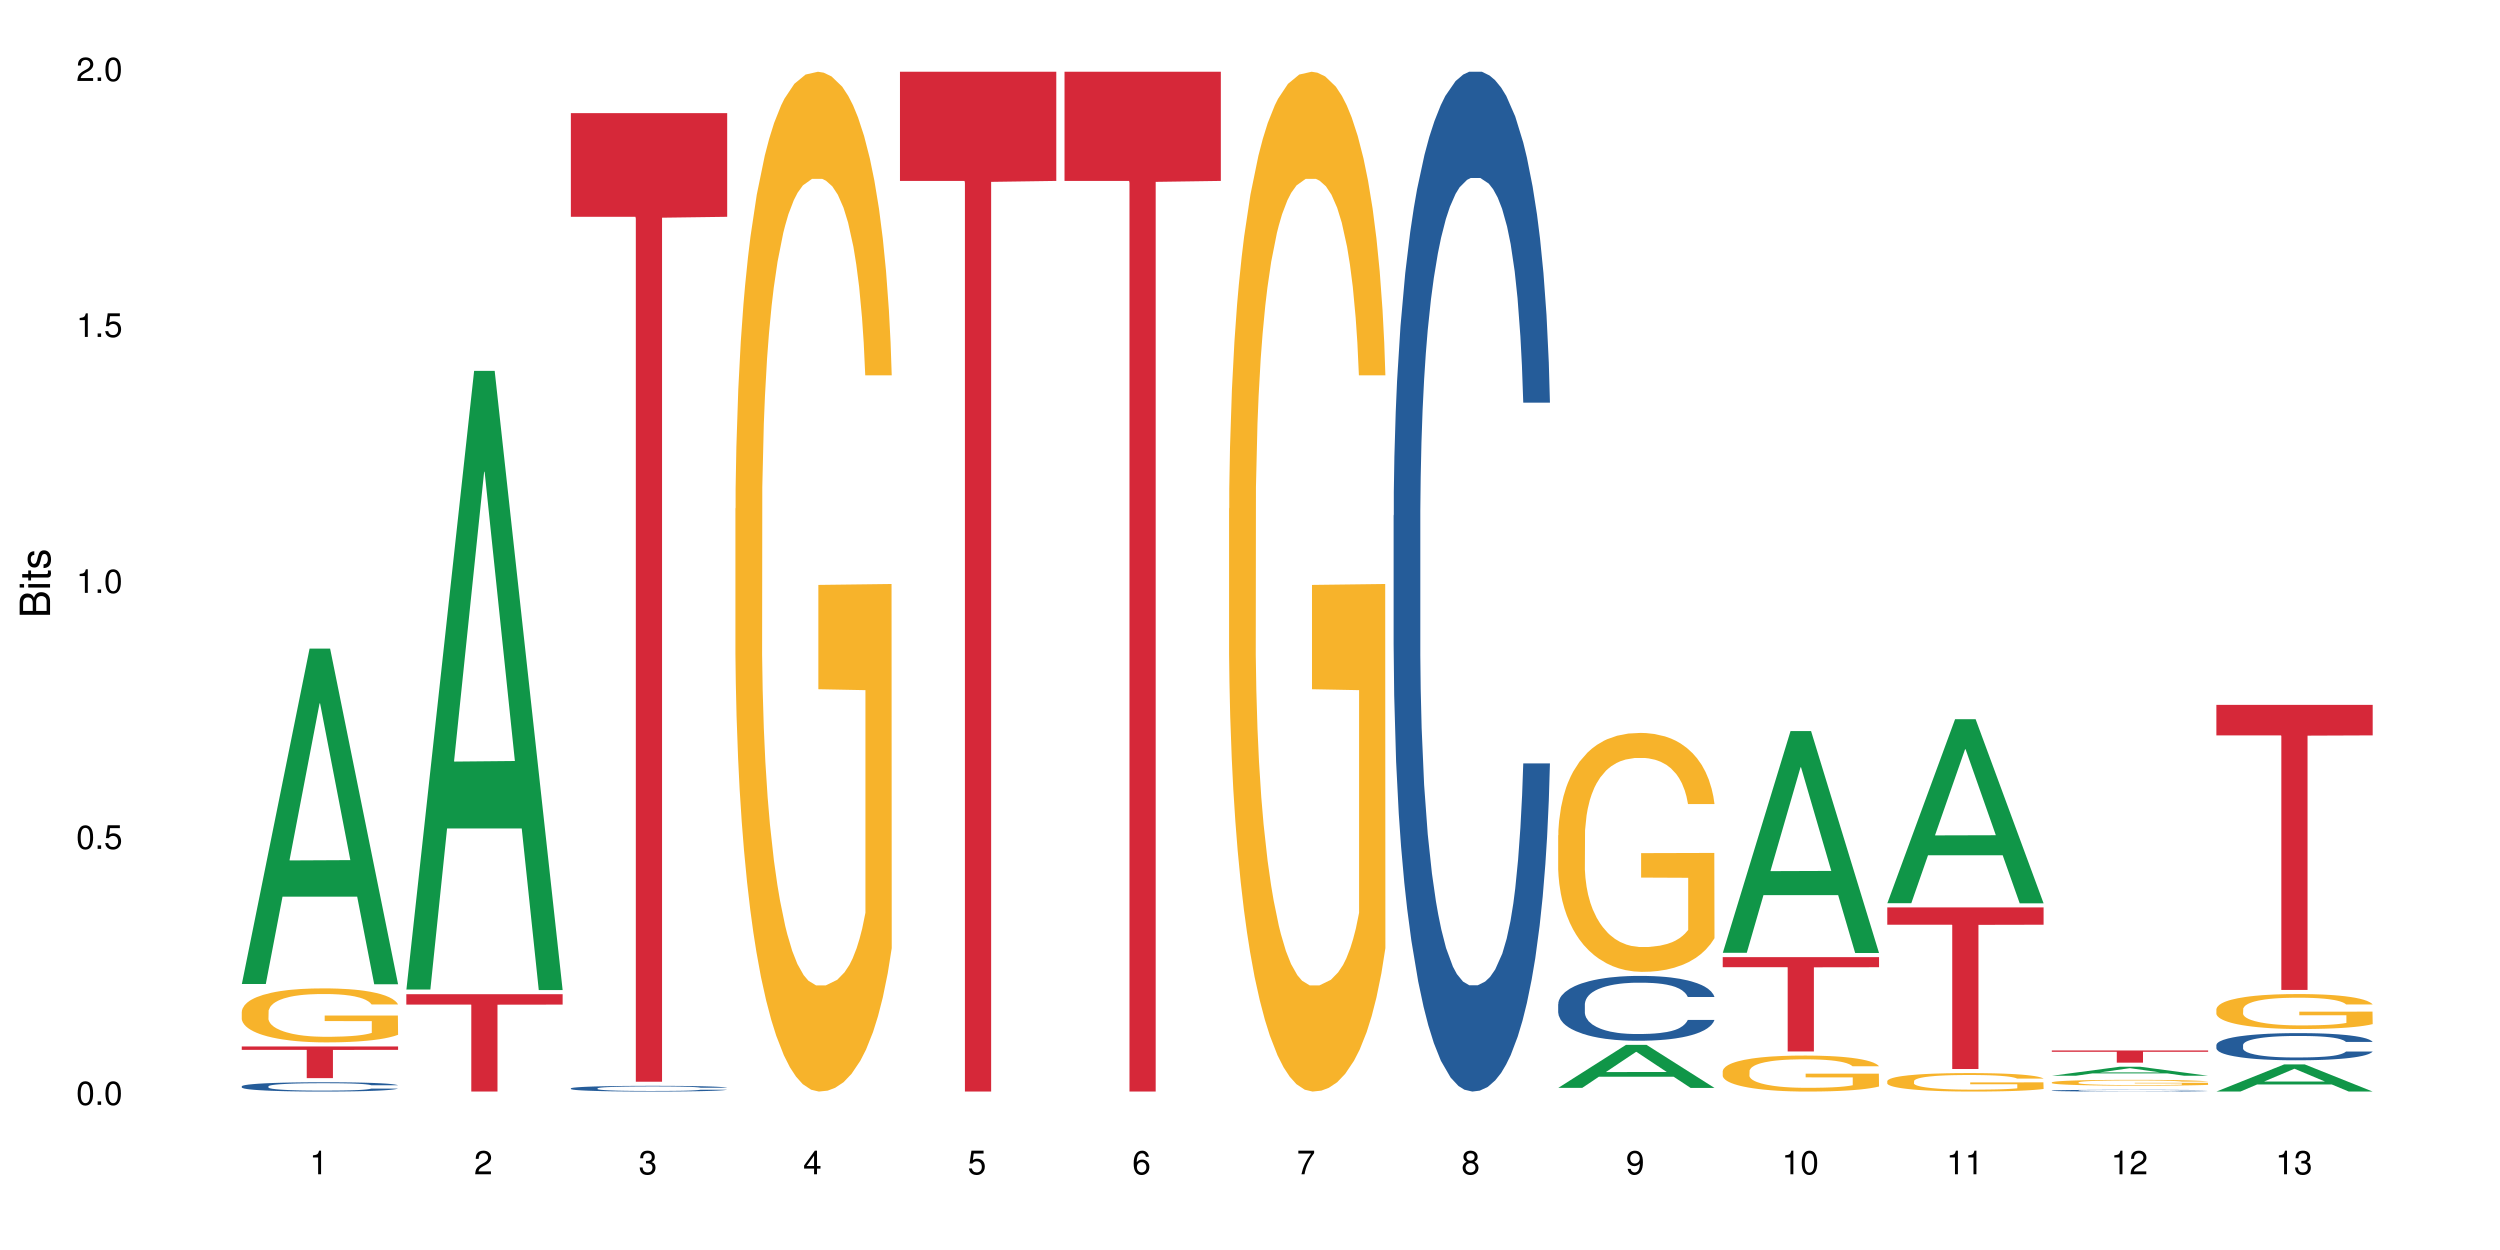 <?xml version="1.0" encoding="UTF-8"?>
<svg xmlns="http://www.w3.org/2000/svg" xmlns:xlink="http://www.w3.org/1999/xlink" width="720pt" height="360pt" viewBox="0 0 720 360" version="1.1">
<defs>
<g>
<symbol overflow="visible" id="glyph0-0">
<path style="stroke:none;" d=""/>
</symbol>
<symbol overflow="visible" id="glyph0-1">
<path style="stroke:none;" d="M 2.641 -6.797 C 2 -6.797 1.422 -6.531 1.078 -6.047 C 0.641 -5.453 0.406 -4.547 0.406 -3.297 C 0.406 -1 1.188 0.219 2.641 0.219 C 4.078 0.219 4.859 -1 4.859 -3.234 C 4.859 -4.562 4.656 -5.438 4.203 -6.047 C 3.844 -6.531 3.281 -6.797 2.641 -6.797 Z M 2.641 -6.047 C 3.547 -6.047 4 -5.125 4 -3.312 C 4 -1.375 3.562 -0.484 2.625 -0.484 C 1.734 -0.484 1.281 -1.422 1.281 -3.281 C 1.281 -5.141 1.734 -6.047 2.641 -6.047 Z M 2.641 -6.047 "/>
</symbol>
<symbol overflow="visible" id="glyph0-2">
<path style="stroke:none;" d="M 1.828 -1 L 0.828 -1 L 0.828 0 L 1.828 0 Z M 1.828 -1 "/>
</symbol>
<symbol overflow="visible" id="glyph0-3">
<path style="stroke:none;" d="M 4.562 -6.797 L 1.062 -6.797 L 0.547 -3.094 L 1.328 -3.094 C 1.719 -3.562 2.047 -3.734 2.578 -3.734 C 3.484 -3.734 4.062 -3.109 4.062 -2.094 C 4.062 -1.125 3.484 -0.531 2.578 -0.531 C 1.828 -0.531 1.375 -0.906 1.188 -1.672 L 0.328 -1.672 C 0.453 -1.109 0.547 -0.844 0.75 -0.594 C 1.125 -0.078 1.828 0.219 2.594 0.219 C 3.969 0.219 4.922 -0.781 4.922 -2.219 C 4.922 -3.562 4.031 -4.484 2.719 -4.484 C 2.25 -4.484 1.859 -4.359 1.469 -4.062 L 1.734 -5.969 L 4.562 -5.969 Z M 4.562 -6.797 "/>
</symbol>
<symbol overflow="visible" id="glyph0-4">
<path style="stroke:none;" d="M 2.484 -4.844 L 2.484 0 L 3.328 0 L 3.328 -6.797 L 2.766 -6.797 C 2.469 -5.75 2.281 -5.609 0.984 -5.453 L 0.984 -4.844 Z M 2.484 -4.844 "/>
</symbol>
<symbol overflow="visible" id="glyph0-5">
<path style="stroke:none;" d="M 4.859 -0.828 L 1.281 -0.828 C 1.359 -1.391 1.672 -1.75 2.5 -2.234 L 3.469 -2.75 C 4.406 -3.266 4.906 -3.969 4.906 -4.812 C 4.906 -5.375 4.672 -5.906 4.266 -6.266 C 3.859 -6.625 3.375 -6.797 2.719 -6.797 C 1.859 -6.797 1.219 -6.5 0.844 -5.922 C 0.609 -5.562 0.5 -5.125 0.484 -4.438 L 1.328 -4.438 C 1.359 -4.906 1.406 -5.188 1.531 -5.406 C 1.75 -5.812 2.188 -6.062 2.703 -6.062 C 3.469 -6.062 4.031 -5.516 4.031 -4.781 C 4.031 -4.25 3.719 -3.797 3.125 -3.438 L 2.234 -2.938 C 0.812 -2.141 0.406 -1.5 0.328 0 L 4.859 0 Z M 4.859 -0.828 "/>
</symbol>
<symbol overflow="visible" id="glyph0-6">
<path style="stroke:none;" d="M 2.125 -3.125 L 2.578 -3.125 C 3.516 -3.125 3.984 -2.703 3.984 -1.891 C 3.984 -1.031 3.469 -0.531 2.578 -0.531 C 1.656 -0.531 1.203 -0.984 1.156 -1.969 L 0.312 -1.969 C 0.344 -1.422 0.438 -1.078 0.609 -0.766 C 0.953 -0.109 1.625 0.219 2.547 0.219 C 3.953 0.219 4.859 -0.609 4.859 -1.906 C 4.859 -2.766 4.516 -3.25 3.703 -3.516 C 4.344 -3.766 4.656 -4.25 4.656 -4.938 C 4.656 -6.109 3.875 -6.797 2.578 -6.797 C 1.203 -6.797 0.484 -6.047 0.453 -4.609 L 1.297 -4.609 C 1.312 -5.016 1.344 -5.25 1.453 -5.453 C 1.641 -5.828 2.062 -6.062 2.594 -6.062 C 3.344 -6.062 3.797 -5.625 3.797 -4.906 C 3.797 -4.422 3.609 -4.141 3.25 -3.984 C 3.016 -3.891 2.719 -3.844 2.125 -3.844 Z M 2.125 -3.125 "/>
</symbol>
<symbol overflow="visible" id="glyph0-7">
<path style="stroke:none;" d="M 3.141 -1.625 L 3.141 0 L 3.984 0 L 3.984 -1.625 L 4.984 -1.625 L 4.984 -2.391 L 3.984 -2.391 L 3.984 -6.797 L 3.359 -6.797 L 0.266 -2.516 L 0.266 -1.625 Z M 3.141 -2.391 L 1 -2.391 L 3.141 -5.359 Z M 3.141 -2.391 "/>
</symbol>
<symbol overflow="visible" id="glyph0-8">
<path style="stroke:none;" d="M 4.781 -5.031 C 4.609 -6.141 3.891 -6.797 2.844 -6.797 C 2.094 -6.797 1.422 -6.438 1.031 -5.828 C 0.609 -5.172 0.406 -4.344 0.406 -3.094 C 0.406 -1.953 0.578 -1.234 0.984 -0.625 C 1.359 -0.078 1.953 0.219 2.703 0.219 C 3.984 0.219 4.922 -0.734 4.922 -2.078 C 4.922 -3.344 4.062 -4.234 2.844 -4.234 C 2.172 -4.234 1.641 -3.969 1.281 -3.469 C 1.281 -5.125 1.828 -6.047 2.797 -6.047 C 3.391 -6.047 3.797 -5.672 3.938 -5.031 Z M 2.734 -3.484 C 3.547 -3.484 4.062 -2.922 4.062 -2 C 4.062 -1.156 3.484 -0.531 2.703 -0.531 C 1.922 -0.531 1.328 -1.188 1.328 -2.047 C 1.328 -2.891 1.906 -3.484 2.734 -3.484 Z M 2.734 -3.484 "/>
</symbol>
<symbol overflow="visible" id="glyph0-9">
<path style="stroke:none;" d="M 4.984 -6.797 L 0.438 -6.797 L 0.438 -5.969 L 4.109 -5.969 C 2.5 -3.656 1.828 -2.234 1.328 0 L 2.219 0 C 2.594 -2.172 3.453 -4.047 4.984 -6.094 Z M 4.984 -6.797 "/>
</symbol>
<symbol overflow="visible" id="glyph0-10">
<path style="stroke:none;" d="M 3.75 -3.578 C 4.453 -4 4.688 -4.344 4.688 -4.984 C 4.688 -6.047 3.844 -6.797 2.641 -6.797 C 1.438 -6.797 0.594 -6.047 0.594 -4.984 C 0.594 -4.359 0.828 -4.016 1.516 -3.578 C 0.734 -3.203 0.359 -2.641 0.359 -1.891 C 0.359 -0.641 1.297 0.219 2.641 0.219 C 3.984 0.219 4.922 -0.641 4.922 -1.875 C 4.922 -2.641 4.531 -3.203 3.75 -3.578 Z M 2.641 -6.047 C 3.359 -6.047 3.812 -5.625 3.812 -4.969 C 3.812 -4.344 3.344 -3.922 2.641 -3.922 C 1.922 -3.922 1.453 -4.344 1.453 -4.984 C 1.453 -5.625 1.922 -6.047 2.641 -6.047 Z M 2.641 -3.203 C 3.484 -3.203 4.062 -2.672 4.062 -1.875 C 4.062 -1.062 3.484 -0.531 2.625 -0.531 C 1.797 -0.531 1.219 -1.078 1.219 -1.875 C 1.219 -2.672 1.797 -3.203 2.641 -3.203 Z M 2.641 -3.203 "/>
</symbol>
<symbol overflow="visible" id="glyph0-11">
<path style="stroke:none;" d="M 0.516 -1.547 C 0.672 -0.438 1.406 0.219 2.438 0.219 C 3.188 0.219 3.859 -0.141 4.266 -0.75 C 4.688 -1.406 4.891 -2.25 4.891 -3.484 C 4.891 -4.625 4.703 -5.359 4.312 -5.953 C 3.938 -6.5 3.344 -6.797 2.594 -6.797 C 1.297 -6.797 0.359 -5.844 0.359 -4.516 C 0.359 -3.25 1.234 -2.344 2.453 -2.344 C 3.094 -2.344 3.562 -2.578 4.016 -3.109 C 4 -1.453 3.469 -0.531 2.5 -0.531 C 1.906 -0.531 1.484 -0.906 1.359 -1.547 Z M 2.578 -6.062 C 3.375 -6.062 3.969 -5.406 3.969 -4.531 C 3.969 -3.688 3.375 -3.094 2.547 -3.094 C 1.734 -3.094 1.234 -3.672 1.234 -4.578 C 1.234 -5.438 1.797 -6.062 2.578 -6.062 Z M 2.578 -6.062 "/>
</symbol>
<symbol overflow="visible" id="glyph1-0">
<path style="stroke:none;" d=""/>
</symbol>
<symbol overflow="visible" id="glyph1-1">
<path style="stroke:none;" d="M 0 -0.953 L 0 -4.891 C 0 -5.719 -0.234 -6.344 -0.734 -6.797 C -1.188 -7.234 -1.812 -7.469 -2.5 -7.469 C -3.547 -7.469 -4.188 -7 -4.625 -5.875 C -4.984 -6.672 -5.641 -7.094 -6.531 -7.094 C -7.156 -7.094 -7.734 -6.859 -8.141 -6.391 C -8.562 -5.938 -8.75 -5.344 -8.75 -4.5 L -8.75 -0.953 Z M -4.984 -2.062 L -7.766 -2.062 L -7.766 -4.219 C -7.766 -4.844 -7.688 -5.203 -7.453 -5.5 C -7.219 -5.812 -6.859 -5.969 -6.375 -5.969 C -5.906 -5.969 -5.531 -5.812 -5.297 -5.5 C -5.062 -5.203 -4.984 -4.844 -4.984 -4.219 Z M -0.984 -2.062 L -4 -2.062 L -4 -4.781 C -4 -5.328 -3.859 -5.688 -3.578 -5.953 C -3.297 -6.219 -2.922 -6.359 -2.484 -6.359 C -2.062 -6.359 -1.688 -6.219 -1.406 -5.953 C -1.109 -5.688 -0.984 -5.328 -0.984 -4.781 Z M -0.984 -2.062 "/>
</symbol>
<symbol overflow="visible" id="glyph1-2">
<path style="stroke:none;" d="M -6.281 -1.797 L -6.281 -0.797 L 0 -0.797 L 0 -1.797 Z M -8.75 -1.797 L -8.75 -0.797 L -7.484 -0.797 L -7.484 -1.797 Z M -8.75 -1.797 "/>
</symbol>
<symbol overflow="visible" id="glyph1-3">
<path style="stroke:none;" d="M -6.281 -3.047 L -6.281 -2.016 L -8.016 -2.016 L -8.016 -1.016 L -6.281 -1.016 L -6.281 -0.172 L -5.469 -0.172 L -5.469 -1.016 L -0.719 -1.016 C -0.078 -1.016 0.281 -1.453 0.281 -2.234 C 0.281 -2.469 0.25 -2.719 0.188 -3.047 L -0.641 -3.047 C -0.609 -2.922 -0.594 -2.766 -0.594 -2.562 C -0.594 -2.141 -0.719 -2.016 -1.156 -2.016 L -5.469 -2.016 L -5.469 -3.047 Z M -6.281 -3.047 "/>
</symbol>
<symbol overflow="visible" id="glyph1-4">
<path style="stroke:none;" d="M -4.531 -5.25 C -5.766 -5.25 -6.469 -4.422 -6.469 -2.969 C -6.469 -1.516 -5.719 -0.562 -4.547 -0.562 C -3.562 -0.562 -3.094 -1.062 -2.734 -2.562 L -2.516 -3.484 C -2.344 -4.188 -2.094 -4.469 -1.625 -4.469 C -1.047 -4.469 -0.641 -3.875 -0.641 -3 C -0.641 -2.453 -0.797 -2 -1.062 -1.75 C -1.25 -1.594 -1.422 -1.531 -1.875 -1.469 L -1.875 -0.406 C -0.422 -0.453 0.281 -1.266 0.281 -2.922 C 0.281 -4.5 -0.5 -5.516 -1.719 -5.516 C -2.656 -5.516 -3.172 -4.984 -3.469 -3.734 L -3.703 -2.766 C -3.891 -1.953 -4.156 -1.609 -4.594 -1.609 C -5.172 -1.609 -5.547 -2.125 -5.547 -2.938 C -5.547 -3.75 -5.203 -4.172 -4.531 -4.203 Z M -4.531 -5.25 "/>
</symbol>
</g>
</defs>
<g id="surface13144">
<rect x="0" y="0" width="720" height="360" style="fill:rgb(100%,100%,100%);fill-opacity:1;stroke:none;"/>
<path style=" stroke:none;fill-rule:nonzero;fill:rgb(6.275%,58.824%,28.235%);fill-opacity:1;" d="M 69.629 283.383 L 69.676 283.289 L 89.156 186.805 L 95.074 186.805 L 114.648 283.473 L 107.773 283.473 L 102.867 258.238 L 81.367 258.238 L 76.555 283.383 L 69.629 283.383 L 83.434 247.801 L 100.895 247.711 L 92.188 202.598 L 92.09 202.508 L 91.996 202.781 L 83.387 247.711 L 83.434 247.801 Z M 69.629 283.383 "/>
<path style=" stroke:none;fill-rule:nonzero;fill:rgb(14.51%,36.078%,60%);fill-opacity:1;" d="M 69.629 312.855 L 69.684 312.852 L 69.684 312.793 L 69.848 312.699 L 70.234 312.582 L 70.617 312.504 L 71.605 312.355 L 72.977 312.219 L 74.406 312.109 L 75.449 312.047 L 76.383 311.996 L 78.523 311.906 L 79.895 311.859 L 81.379 311.816 L 83.191 311.777 L 84.508 311.75 L 87.473 311.711 L 89.668 311.695 L 91.371 311.688 L 95.051 311.688 L 97.246 311.699 L 98.84 311.711 L 100.594 311.73 L 102.078 311.75 L 104.656 311.805 L 106.965 311.875 L 108.008 311.914 L 109.652 311.988 L 110.918 312.062 L 111.797 312.125 L 112.785 312.219 L 113.66 312.328 L 114.32 312.453 L 114.648 312.559 L 106.965 312.559 L 106.578 312.461 L 106.141 312.383 L 105.316 312.285 L 104.492 312.211 L 103.34 312.141 L 102.297 312.094 L 100.871 312.047 L 99.605 312.02 L 98.289 311.996 L 97.027 311.98 L 94.609 311.969 L 91.809 311.969 L 90.766 311.973 L 88.625 311.992 L 87.473 312.008 L 85.824 312.043 L 84.672 312.074 L 83.301 312.125 L 82.367 312.168 L 81.215 312.23 L 80.391 312.285 L 79.457 312.367 L 78.906 312.43 L 78.414 312.496 L 77.977 312.578 L 77.645 312.664 L 77.426 312.754 L 77.316 312.844 L 77.316 313.223 L 77.426 313.312 L 77.699 313.414 L 78.414 313.562 L 79.457 313.695 L 80.664 313.797 L 81.816 313.871 L 82.477 313.906 L 83.355 313.945 L 84.727 313.992 L 86.703 314.043 L 87.855 314.062 L 89.613 314.082 L 91.426 314.09 L 93.844 314.09 L 95.984 314.082 L 97.41 314.07 L 98.895 314.051 L 100.926 314.008 L 102.188 313.969 L 103.285 313.922 L 104.109 313.875 L 104.656 313.836 L 105.48 313.762 L 106.141 313.676 L 106.633 313.59 L 106.965 313.508 L 114.648 313.508 L 114.32 313.605 L 113.828 313.703 L 113.332 313.773 L 112.562 313.859 L 111.688 313.934 L 110.422 314.02 L 109.379 314.078 L 108.008 314.137 L 106.746 314.184 L 105.371 314.227 L 103.34 314.273 L 102.023 314.301 L 100.594 314.32 L 98.895 314.34 L 96.75 314.359 L 94.445 314.367 L 92.305 314.371 L 90 314.367 L 88.297 314.355 L 86.047 314.332 L 83.246 314.289 L 81.215 314.242 L 79.621 314.195 L 78.25 314.148 L 76.711 314.082 L 74.734 313.973 L 73.527 313.891 L 72.703 313.82 L 71.77 313.727 L 71.113 313.641 L 70.344 313.504 L 69.793 313.328 L 69.629 313.195 Z M 69.629 312.855 "/>
<path style=" stroke:none;fill-rule:nonzero;fill:rgb(96.863%,70.196%,16.863%);fill-opacity:1;" d="M 69.629 291.316 L 69.684 291.301 L 69.684 291.016 L 69.902 290.379 L 70.453 289.496 L 71.168 288.773 L 71.934 288.203 L 72.43 287.906 L 73.254 287.48 L 73.965 287.168 L 75.777 286.527 L 78.086 285.93 L 79.348 285.676 L 80.773 285.434 L 82.805 285.164 L 83.738 285.062 L 86.594 284.836 L 89.832 284.695 L 93.402 284.652 L 95.051 284.664 L 97.301 284.723 L 100.375 284.879 L 102.133 285.02 L 103.504 285.164 L 104.934 285.348 L 106.688 285.633 L 108.336 285.973 L 109.652 286.312 L 110.973 286.738 L 112.07 287.195 L 113.004 287.691 L 113.828 288.289 L 114.32 288.785 L 114.648 289.285 L 107.02 289.285 L 106.578 288.785 L 106.086 288.402 L 105.262 287.934 L 104.438 287.594 L 103.613 287.324 L 102.078 286.953 L 100.758 286.727 L 99.113 286.527 L 97.52 286.398 L 95.707 286.312 L 94.609 286.285 L 91.699 286.285 L 89.066 286.387 L 87.527 286.5 L 86.43 286.613 L 84.891 286.824 L 83.961 286.996 L 83.41 287.109 L 81.762 287.551 L 80.664 287.949 L 80.062 288.219 L 79.293 288.645 L 78.742 289.027 L 78.141 289.598 L 77.809 290.023 L 77.371 290.988 L 77.316 293.547 L 77.48 294.086 L 77.809 294.668 L 78.25 295.18 L 78.906 295.719 L 79.566 296.133 L 80.719 296.684 L 81.707 297.055 L 82.477 297.297 L 83.961 297.68 L 84.562 297.809 L 85.992 298.062 L 87.473 298.262 L 89.285 298.434 L 90.656 298.52 L 92.855 298.59 L 95.652 298.59 L 98.949 298.504 L 101.035 298.391 L 102.461 298.277 L 103.395 298.176 L 104.547 298.02 L 105.371 297.879 L 106.141 297.723 L 107.074 297.48 L 107.074 294.086 L 93.512 294.07 L 93.512 292.48 L 114.594 292.465 L 114.648 298.02 L 113.496 298.406 L 112.07 298.773 L 110.699 299.059 L 109.27 299.301 L 107.238 299.57 L 105.59 299.738 L 103.066 299.938 L 100.758 300.066 L 98.344 300.152 L 96.203 300.195 L 93.676 300.207 L 91.426 300.18 L 89.012 300.094 L 87.09 299.98 L 85.332 299.84 L 83.574 299.656 L 81.379 299.355 L 79.953 299.113 L 78.469 298.816 L 76.988 298.461 L 75.668 298.078 L 74.789 297.781 L 73.91 297.438 L 72.977 297.012 L 72.102 296.527 L 71.441 296.09 L 70.836 295.59 L 70.398 295.121 L 69.957 294.484 L 69.738 293.973 L 69.629 293.531 Z M 69.629 291.316 "/>
<path style=" stroke:none;fill-rule:nonzero;fill:rgb(83.922%,15.686%,22.353%);fill-opacity:1;" d="M 69.629 301.387 L 114.648 301.387 L 114.648 302.363 L 95.887 302.375 L 95.887 310.508 L 88.34 310.508 L 88.34 302.383 L 88.23 302.363 L 69.629 302.363 Z M 69.629 301.387 "/>
<path style=" stroke:none;fill-rule:nonzero;fill:rgb(6.275%,58.824%,28.235%);fill-opacity:1;" d="M 117.02 284.98 L 117.066 284.812 L 136.547 106.805 L 142.465 106.805 L 162.039 285.145 L 155.164 285.145 L 150.258 238.594 L 128.758 238.594 L 123.945 284.98 L 117.02 284.98 L 130.824 219.336 L 148.285 219.168 L 139.578 135.941 L 139.48 135.773 L 139.387 136.277 L 130.777 219.168 L 130.824 219.336 Z M 117.02 284.98 "/>
<path style=" stroke:none;fill-rule:nonzero;fill:rgb(83.922%,15.686%,22.353%);fill-opacity:1;" d="M 117.02 286.324 L 162.039 286.324 L 162.039 289.328 L 143.277 289.355 L 143.277 314.371 L 135.73 314.371 L 135.73 289.379 L 135.617 289.328 L 117.02 289.328 Z M 117.02 286.324 "/>
<path style=" stroke:none;fill-rule:nonzero;fill:rgb(14.51%,36.078%,60%);fill-opacity:1;" d="M 164.41 313.438 L 164.465 313.438 L 164.465 313.402 L 164.629 313.344 L 165.016 313.27 L 165.398 313.223 L 166.387 313.133 L 167.758 313.047 L 169.188 312.98 L 170.23 312.941 L 171.164 312.91 L 173.305 312.855 L 174.676 312.824 L 176.16 312.801 L 177.973 312.773 L 179.289 312.758 L 182.254 312.734 L 184.449 312.727 L 186.152 312.719 L 189.832 312.719 L 192.027 312.727 L 193.621 312.734 L 195.375 312.746 L 196.859 312.758 L 199.438 312.793 L 201.746 312.836 L 202.789 312.859 L 204.434 312.906 L 205.699 312.953 L 206.578 312.992 L 207.566 313.047 L 208.441 313.113 L 209.102 313.191 L 209.43 313.258 L 201.746 313.258 L 201.359 313.195 L 200.922 313.148 L 200.098 313.086 L 199.273 313.043 L 198.121 313 L 197.078 312.973 L 195.652 312.941 L 194.387 312.926 L 193.07 312.91 L 191.809 312.902 L 189.391 312.891 L 186.59 312.891 L 185.547 312.895 L 183.406 312.906 L 182.254 312.918 L 180.605 312.938 L 179.453 312.957 L 178.082 312.988 L 177.148 313.016 L 175.996 313.055 L 175.172 313.09 L 174.238 313.137 L 173.688 313.176 L 173.195 313.219 L 172.754 313.27 L 172.426 313.32 L 172.207 313.375 L 172.098 313.43 L 172.098 313.664 L 172.207 313.719 L 172.48 313.781 L 173.195 313.875 L 174.238 313.953 L 175.445 314.02 L 176.598 314.062 L 177.258 314.086 L 178.137 314.109 L 179.508 314.137 L 181.484 314.168 L 182.637 314.18 L 184.395 314.191 L 186.207 314.199 L 188.621 314.199 L 190.766 314.191 L 192.191 314.184 L 193.676 314.172 L 195.707 314.148 L 196.969 314.125 L 198.066 314.094 L 198.891 314.066 L 199.438 314.043 L 200.262 313.996 L 200.922 313.945 L 201.414 313.891 L 201.746 313.84 L 209.43 313.84 L 209.102 313.898 L 208.609 313.957 L 208.113 314.004 L 207.344 314.055 L 206.465 314.102 L 205.203 314.156 L 204.16 314.191 L 202.789 314.227 L 201.523 314.258 L 200.152 314.281 L 198.121 314.312 L 196.805 314.328 L 195.375 314.34 L 193.676 314.352 L 191.531 314.363 L 189.227 314.371 L 187.086 314.371 L 184.781 314.367 L 183.078 314.363 L 180.828 314.348 L 178.027 314.32 L 175.996 314.293 L 174.402 314.262 L 173.031 314.234 L 171.492 314.191 L 169.516 314.125 L 168.309 314.074 L 167.484 314.031 L 166.551 313.973 L 165.895 313.922 L 165.125 313.836 L 164.574 313.73 L 164.41 313.648 Z M 164.41 313.438 "/>
<path style=" stroke:none;fill-rule:nonzero;fill:rgb(83.922%,15.686%,22.353%);fill-opacity:1;" d="M 164.41 32.574 L 209.43 32.574 L 209.43 62.438 L 190.668 62.699 L 190.668 311.539 L 183.117 311.539 L 183.117 62.961 L 183.008 62.438 L 164.41 62.438 Z M 164.41 32.574 "/>
<path style=" stroke:none;fill-rule:nonzero;fill:rgb(96.863%,70.196%,16.863%);fill-opacity:1;" d="M 211.801 146.461 L 211.855 146.191 L 211.855 140.828 L 212.074 128.758 L 212.625 112.129 L 213.34 98.449 L 214.105 87.719 L 214.602 82.086 L 215.426 74.039 L 216.137 68.141 L 217.949 56.07 L 220.258 44.805 L 221.52 39.977 L 222.945 35.414 L 224.977 30.32 L 225.91 28.441 L 228.766 24.148 L 232.004 21.469 L 235.574 20.664 L 237.223 20.93 L 239.473 22.004 L 242.547 24.953 L 244.305 27.637 L 245.676 30.32 L 247.105 33.805 L 248.859 39.172 L 250.508 45.609 L 251.824 52.047 L 253.145 60.094 L 254.242 68.676 L 255.176 78.062 L 256 89.328 L 256.492 98.715 L 256.82 108.105 L 249.191 108.105 L 248.75 98.715 L 248.258 91.477 L 247.434 82.625 L 246.609 76.188 L 245.785 71.09 L 244.25 64.117 L 242.93 59.824 L 241.285 56.07 L 239.691 53.656 L 237.879 52.047 L 236.781 51.508 L 233.871 51.508 L 231.238 53.387 L 229.699 55.531 L 228.602 57.68 L 227.062 61.703 L 226.133 64.922 L 225.582 67.066 L 223.934 75.383 L 222.836 82.891 L 222.234 87.988 L 221.465 96.035 L 220.914 103.277 L 220.312 114.004 L 219.98 122.051 L 219.543 140.293 L 219.488 188.574 L 219.652 198.766 L 219.98 209.762 L 220.422 219.418 L 221.078 229.609 L 221.738 237.391 L 222.891 247.852 L 223.879 254.824 L 224.648 259.383 L 226.133 266.625 L 226.734 269.039 L 228.164 273.867 L 229.645 277.625 L 231.457 280.844 L 232.828 282.453 L 235.023 283.793 L 237.824 283.793 L 241.121 282.184 L 243.207 280.039 L 244.633 277.891 L 245.566 276.016 L 246.719 273.062 L 247.543 270.383 L 248.312 267.43 L 249.246 262.871 L 249.246 198.766 L 235.684 198.496 L 235.684 168.457 L 256.766 168.188 L 256.82 273.062 L 255.668 280.305 L 254.242 287.281 L 252.867 292.645 L 251.441 297.203 L 249.41 302.301 L 247.762 305.52 L 245.238 309.273 L 242.93 311.688 L 240.516 313.297 L 238.375 314.102 L 235.848 314.371 L 233.598 313.836 L 231.184 312.227 L 229.262 310.078 L 227.504 307.398 L 225.746 303.91 L 223.551 298.277 L 222.121 293.719 L 220.641 288.086 L 219.156 281.379 L 217.84 274.137 L 216.961 268.504 L 216.082 262.066 L 215.148 254.02 L 214.273 244.898 L 213.613 236.586 L 213.008 227.195 L 212.57 218.344 L 212.129 206.277 L 211.91 196.621 L 211.801 188.305 Z M 211.801 146.461 "/>
<path style=" stroke:none;fill-rule:nonzero;fill:rgb(83.922%,15.686%,22.353%);fill-opacity:1;" d="M 259.191 20.664 L 304.211 20.664 L 304.211 52.102 L 285.449 52.379 L 285.449 314.371 L 277.898 314.371 L 277.898 52.652 L 277.789 52.102 L 259.191 52.102 Z M 259.191 20.664 "/>
<path style=" stroke:none;fill-rule:nonzero;fill:rgb(83.922%,15.686%,22.353%);fill-opacity:1;" d="M 306.582 20.664 L 351.602 20.664 L 351.602 52.102 L 332.84 52.379 L 332.84 314.371 L 325.289 314.371 L 325.289 52.652 L 325.18 52.102 L 306.582 52.102 Z M 306.582 20.664 "/>
<path style=" stroke:none;fill-rule:nonzero;fill:rgb(96.863%,70.196%,16.863%);fill-opacity:1;" d="M 353.973 146.461 L 354.027 146.191 L 354.027 140.828 L 354.246 128.758 L 354.797 112.129 L 355.512 98.449 L 356.277 87.719 L 356.773 82.086 L 357.598 74.039 L 358.309 68.141 L 360.121 56.07 L 362.43 44.805 L 363.691 39.977 L 365.117 35.414 L 367.148 30.32 L 368.082 28.441 L 370.938 24.148 L 374.176 21.469 L 377.746 20.664 L 379.395 20.93 L 381.645 22.004 L 384.719 24.953 L 386.477 27.637 L 387.848 30.32 L 389.277 33.805 L 391.031 39.172 L 392.68 45.609 L 393.996 52.047 L 395.316 60.094 L 396.414 68.676 L 397.348 78.062 L 398.172 89.328 L 398.664 98.715 L 398.992 108.105 L 391.363 108.105 L 390.922 98.715 L 390.43 91.477 L 389.605 82.625 L 388.781 76.188 L 387.957 71.09 L 386.422 64.117 L 385.102 59.824 L 383.457 56.07 L 381.863 53.656 L 380.051 52.047 L 378.953 51.508 L 376.043 51.508 L 373.41 53.387 L 371.871 55.531 L 370.773 57.68 L 369.234 61.703 L 368.301 64.922 L 367.754 67.066 L 366.105 75.383 L 365.008 82.891 L 364.406 87.988 L 363.637 96.035 L 363.086 103.277 L 362.484 114.004 L 362.152 122.051 L 361.715 140.293 L 361.66 188.574 L 361.824 198.766 L 362.152 209.762 L 362.594 219.418 L 363.25 229.609 L 363.91 237.391 L 365.062 247.852 L 366.051 254.824 L 366.82 259.383 L 368.301 266.625 L 368.906 269.039 L 370.332 273.867 L 371.816 277.625 L 373.629 280.844 L 375 282.453 L 377.195 283.793 L 379.996 283.793 L 383.293 282.184 L 385.379 280.039 L 386.805 277.891 L 387.738 276.016 L 388.891 273.062 L 389.715 270.383 L 390.484 267.43 L 391.418 262.871 L 391.418 198.766 L 377.855 198.496 L 377.855 168.457 L 398.938 168.188 L 398.992 273.062 L 397.84 280.305 L 396.414 287.281 L 395.039 292.645 L 393.613 297.203 L 391.582 302.301 L 389.934 305.52 L 387.41 309.273 L 385.102 311.688 L 382.688 313.297 L 380.547 314.102 L 378.02 314.371 L 375.77 313.836 L 373.355 312.227 L 371.434 310.078 L 369.676 307.398 L 367.918 303.91 L 365.723 298.277 L 364.293 293.719 L 362.812 288.086 L 361.328 281.379 L 360.012 274.137 L 359.133 268.504 L 358.254 262.066 L 357.32 254.02 L 356.441 244.898 L 355.785 236.586 L 355.18 227.195 L 354.742 218.344 L 354.301 206.277 L 354.082 196.621 L 353.973 188.305 Z M 353.973 146.461 "/>
<path style=" stroke:none;fill-rule:nonzero;fill:rgb(14.51%,36.078%,60%);fill-opacity:1;" d="M 401.363 148.457 L 401.418 148.188 L 401.418 141.742 L 401.582 131.543 L 401.969 118.656 L 402.352 109.797 L 403.34 93.957 L 404.711 78.652 L 406.141 66.84 L 407.184 59.859 L 408.117 54.492 L 410.258 44.559 L 411.629 39.457 L 413.113 34.891 L 414.926 30.328 L 416.242 27.645 L 419.207 23.348 L 421.402 21.469 L 423.105 20.664 L 426.785 20.664 L 428.98 21.738 L 430.57 23.078 L 432.328 25.227 L 433.812 27.645 L 436.391 33.551 L 438.699 41.066 L 439.742 45.363 L 441.387 53.684 L 442.652 61.738 L 443.527 68.719 L 444.516 78.652 L 445.395 90.734 L 446.055 104.426 L 446.383 115.969 L 438.699 115.969 L 438.312 105.23 L 437.875 96.91 L 437.051 85.902 L 436.227 78.117 L 435.074 70.332 L 434.031 65.23 L 432.602 60.129 L 431.34 56.906 L 430.023 54.492 L 428.762 52.879 L 426.344 51.27 L 423.543 51.27 L 422.5 51.805 L 420.359 53.953 L 419.207 55.832 L 417.559 59.59 L 416.406 63.082 L 415.035 68.449 L 414.102 73.016 L 412.949 79.996 L 412.125 86.172 L 411.191 95.031 L 410.641 101.742 L 410.148 109.258 L 409.707 118.117 L 409.379 127.516 L 409.16 137.449 L 409.051 147.113 L 409.051 188.727 L 409.16 198.391 L 409.434 209.668 L 410.148 226.043 L 411.191 240.273 L 412.398 251.547 L 413.551 259.602 L 414.211 263.359 L 415.09 267.656 L 416.461 273.027 L 418.438 278.395 L 419.59 280.543 L 421.348 282.691 L 423.16 283.766 L 425.574 283.766 L 427.719 282.691 L 429.145 281.348 L 430.625 279.199 L 432.66 274.637 L 433.922 270.34 L 435.02 265.242 L 435.844 260.141 L 436.391 255.844 L 437.215 247.52 L 437.875 238.395 L 438.367 228.996 L 438.699 219.867 L 446.383 219.867 L 446.055 230.609 L 445.562 241.078 L 445.066 248.863 L 444.297 258.262 L 443.418 266.582 L 442.156 275.98 L 441.113 282.152 L 439.742 288.867 L 438.477 293.969 L 437.105 298.531 L 435.074 303.898 L 433.758 306.586 L 432.328 309 L 430.625 311.148 L 428.484 313.027 L 426.18 314.102 L 424.039 314.371 L 421.734 313.832 L 420.031 312.762 L 417.781 310.344 L 414.98 305.512 L 412.949 300.41 L 411.355 295.309 L 409.984 289.941 L 408.445 282.691 L 406.469 270.879 L 405.262 261.75 L 404.438 254.234 L 403.504 243.762 L 402.844 234.367 L 402.078 219.332 L 401.527 200.27 L 401.363 185.504 Z M 401.363 148.457 "/>
<path style=" stroke:none;fill-rule:nonzero;fill:rgb(6.275%,58.824%,28.235%);fill-opacity:1;" d="M 448.754 313.312 L 448.801 313.301 L 468.281 300.922 L 474.199 300.922 L 493.773 313.324 L 486.898 313.324 L 481.992 310.09 L 460.488 310.09 L 455.68 313.312 L 448.754 313.312 L 462.559 308.75 L 480.02 308.738 L 471.312 302.949 L 471.215 302.938 L 471.121 302.973 L 462.512 308.738 L 462.559 308.75 Z M 448.754 313.312 "/>
<path style=" stroke:none;fill-rule:nonzero;fill:rgb(14.51%,36.078%,60%);fill-opacity:1;" d="M 448.754 289.195 L 448.809 289.18 L 448.809 288.77 L 448.973 288.121 L 449.359 287.301 L 449.742 286.738 L 450.73 285.73 L 452.102 284.758 L 453.531 284.008 L 454.574 283.566 L 455.508 283.223 L 457.648 282.594 L 459.02 282.27 L 460.504 281.977 L 462.316 281.688 L 463.633 281.516 L 466.598 281.242 L 468.793 281.125 L 470.496 281.074 L 474.176 281.074 L 476.371 281.141 L 477.961 281.227 L 479.719 281.363 L 481.203 281.516 L 483.781 281.891 L 486.09 282.371 L 487.133 282.645 L 488.777 283.172 L 490.043 283.684 L 490.918 284.129 L 491.906 284.758 L 492.785 285.527 L 493.445 286.398 L 493.773 287.133 L 486.09 287.133 L 485.703 286.449 L 485.266 285.918 L 484.441 285.219 L 483.617 284.727 L 482.465 284.23 L 481.422 283.906 L 479.992 283.582 L 478.73 283.375 L 477.414 283.223 L 476.152 283.121 L 473.734 283.02 L 470.934 283.02 L 469.891 283.051 L 467.75 283.188 L 466.598 283.309 L 464.949 283.547 L 463.797 283.77 L 462.426 284.109 L 461.492 284.402 L 460.34 284.844 L 459.516 285.238 L 458.582 285.801 L 458.031 286.227 L 457.539 286.703 L 457.098 287.27 L 456.77 287.867 L 456.551 288.496 L 456.441 289.113 L 456.441 291.758 L 456.551 292.371 L 456.824 293.09 L 457.539 294.129 L 458.582 295.035 L 459.789 295.75 L 460.941 296.262 L 461.602 296.5 L 462.48 296.773 L 463.852 297.117 L 465.828 297.457 L 466.98 297.594 L 468.738 297.73 L 470.551 297.797 L 472.965 297.797 L 475.109 297.73 L 476.535 297.645 L 478.016 297.508 L 480.051 297.219 L 481.312 296.945 L 482.41 296.621 L 483.234 296.297 L 483.781 296.023 L 484.605 295.496 L 485.266 294.914 L 485.758 294.316 L 486.09 293.738 L 493.773 293.738 L 493.445 294.418 L 492.953 295.086 L 492.457 295.578 L 491.688 296.176 L 490.809 296.707 L 489.547 297.305 L 488.504 297.695 L 487.133 298.121 L 485.867 298.445 L 484.496 298.738 L 482.465 299.078 L 481.148 299.25 L 479.719 299.402 L 478.016 299.539 L 475.875 299.66 L 473.57 299.727 L 471.43 299.742 L 469.125 299.711 L 467.422 299.641 L 465.172 299.488 L 462.371 299.18 L 460.34 298.855 L 458.746 298.531 L 457.375 298.191 L 455.836 297.73 L 453.859 296.98 L 452.652 296.398 L 451.828 295.922 L 450.895 295.254 L 450.234 294.656 L 449.469 293.703 L 448.918 292.492 L 448.754 291.551 Z M 448.754 289.195 "/>
<path style=" stroke:none;fill-rule:nonzero;fill:rgb(96.863%,70.196%,16.863%);fill-opacity:1;" d="M 448.754 240.551 L 448.809 240.488 L 448.809 239.23 L 449.027 236.402 L 449.578 232.504 L 450.293 229.301 L 451.059 226.785 L 451.555 225.465 L 452.379 223.582 L 453.09 222.199 L 454.902 219.371 L 457.207 216.73 L 458.473 215.598 L 459.898 214.531 L 461.93 213.336 L 462.863 212.895 L 465.719 211.891 L 468.957 211.262 L 472.527 211.074 L 474.176 211.137 L 476.426 211.387 L 479.5 212.078 L 481.258 212.707 L 482.629 213.336 L 484.059 214.152 L 485.812 215.41 L 487.461 216.918 L 488.777 218.426 L 490.098 220.312 L 491.195 222.324 L 492.129 224.523 L 492.953 227.164 L 493.445 229.363 L 493.773 231.562 L 486.145 231.562 L 485.703 229.363 L 485.211 227.664 L 484.387 225.59 L 483.562 224.082 L 482.738 222.891 L 481.203 221.254 L 479.883 220.25 L 478.238 219.371 L 476.645 218.805 L 474.832 218.426 L 473.734 218.301 L 470.824 218.301 L 468.191 218.742 L 466.652 219.242 L 465.555 219.746 L 464.016 220.691 L 463.082 221.445 L 462.535 221.945 L 460.887 223.895 L 459.789 225.656 L 459.184 226.848 L 458.418 228.734 L 457.867 230.43 L 457.266 232.945 L 456.934 234.832 L 456.496 239.105 L 456.441 250.418 L 456.605 252.805 L 456.934 255.383 L 457.375 257.645 L 458.031 260.031 L 458.691 261.855 L 459.844 264.309 L 460.832 265.941 L 461.602 267.008 L 463.082 268.707 L 463.688 269.273 L 465.113 270.402 L 466.598 271.281 L 468.41 272.039 L 469.781 272.414 L 471.977 272.73 L 474.777 272.73 L 478.074 272.352 L 480.16 271.848 L 481.586 271.348 L 482.52 270.906 L 483.672 270.215 L 484.496 269.586 L 485.266 268.895 L 486.199 267.828 L 486.199 252.805 L 472.637 252.742 L 472.637 245.703 L 493.719 245.641 L 493.773 270.215 L 492.621 271.91 L 491.195 273.547 L 489.82 274.801 L 488.395 275.871 L 486.363 277.066 L 484.715 277.82 L 482.191 278.699 L 479.883 279.266 L 477.469 279.641 L 475.328 279.832 L 472.801 279.895 L 470.551 279.77 L 468.137 279.391 L 466.215 278.887 L 464.457 278.258 L 462.699 277.441 L 460.504 276.121 L 459.074 275.055 L 457.594 273.734 L 456.109 272.164 L 454.793 270.465 L 453.914 269.145 L 453.035 267.637 L 452.102 265.754 L 451.223 263.617 L 450.566 261.668 L 449.961 259.469 L 449.523 257.395 L 449.082 254.566 L 448.863 252.301 L 448.754 250.355 Z M 448.754 240.551 "/>
<path style=" stroke:none;fill-rule:nonzero;fill:rgb(6.275%,58.824%,28.235%);fill-opacity:1;" d="M 496.145 274.414 L 496.191 274.352 L 515.672 210.555 L 521.59 210.555 L 541.164 274.473 L 534.289 274.473 L 529.383 257.789 L 507.879 257.789 L 503.07 274.414 L 496.145 274.414 L 509.949 250.887 L 527.41 250.824 L 518.703 221 L 518.605 220.938 L 518.512 221.117 L 509.902 250.824 L 509.949 250.887 Z M 496.145 274.414 "/>
<path style=" stroke:none;fill-rule:nonzero;fill:rgb(96.863%,70.196%,16.863%);fill-opacity:1;" d="M 496.145 308.441 L 496.199 308.434 L 496.199 308.242 L 496.418 307.816 L 496.969 307.23 L 497.684 306.746 L 498.449 306.367 L 498.945 306.168 L 499.77 305.887 L 500.48 305.676 L 502.293 305.25 L 504.598 304.852 L 505.863 304.684 L 507.289 304.523 L 509.32 304.34 L 510.254 304.277 L 513.109 304.125 L 516.348 304.027 L 519.918 304 L 521.566 304.012 L 523.816 304.047 L 526.891 304.152 L 528.648 304.246 L 530.02 304.34 L 531.449 304.465 L 533.203 304.652 L 534.852 304.883 L 536.168 305.109 L 537.488 305.395 L 538.586 305.695 L 539.52 306.027 L 540.344 306.426 L 540.836 306.758 L 541.164 307.09 L 533.535 307.09 L 533.094 306.758 L 532.602 306.5 L 531.777 306.188 L 530.953 305.961 L 530.129 305.781 L 528.594 305.535 L 527.273 305.383 L 525.629 305.25 L 524.035 305.164 L 522.223 305.109 L 521.125 305.09 L 518.215 305.09 L 515.582 305.156 L 514.043 305.23 L 512.945 305.309 L 511.406 305.449 L 510.473 305.562 L 509.926 305.641 L 508.277 305.934 L 507.18 306.199 L 506.574 306.379 L 505.809 306.66 L 505.258 306.918 L 504.656 307.297 L 504.324 307.582 L 503.887 308.223 L 503.832 309.93 L 503.996 310.289 L 504.324 310.676 L 504.766 311.02 L 505.422 311.379 L 506.082 311.652 L 507.234 312.023 L 508.223 312.27 L 508.992 312.43 L 510.473 312.684 L 511.078 312.77 L 512.504 312.941 L 513.988 313.074 L 515.801 313.188 L 517.172 313.242 L 519.367 313.293 L 522.168 313.293 L 525.465 313.234 L 527.551 313.16 L 528.977 313.082 L 529.91 313.016 L 531.062 312.914 L 531.887 312.816 L 532.656 312.715 L 533.59 312.551 L 533.59 310.289 L 520.027 310.281 L 520.027 309.219 L 541.109 309.211 L 541.164 312.914 L 540.012 313.168 L 538.586 313.414 L 537.211 313.605 L 535.785 313.766 L 533.754 313.945 L 532.105 314.059 L 529.582 314.191 L 527.273 314.277 L 524.859 314.332 L 522.719 314.359 L 520.191 314.371 L 517.941 314.352 L 515.523 314.293 L 513.605 314.219 L 511.848 314.125 L 510.09 314 L 507.895 313.801 L 506.465 313.641 L 504.984 313.441 L 503.5 313.207 L 502.184 312.949 L 501.305 312.75 L 500.426 312.523 L 499.492 312.238 L 498.613 311.918 L 497.957 311.625 L 497.352 311.293 L 496.914 310.98 L 496.473 310.555 L 496.254 310.215 L 496.145 309.918 Z M 496.145 308.441 "/>
<path style=" stroke:none;fill-rule:nonzero;fill:rgb(83.922%,15.686%,22.353%);fill-opacity:1;" d="M 496.145 275.652 L 541.164 275.652 L 541.164 278.559 L 522.402 278.586 L 522.402 302.82 L 514.852 302.82 L 514.852 278.613 L 514.742 278.559 L 496.145 278.559 Z M 496.145 275.652 "/>
<path style=" stroke:none;fill-rule:nonzero;fill:rgb(6.275%,58.824%,28.235%);fill-opacity:1;" d="M 543.535 260.113 L 543.582 260.062 L 563.062 207.133 L 568.98 207.133 L 588.555 260.16 L 581.676 260.16 L 576.773 246.32 L 555.27 246.32 L 550.461 260.113 L 543.535 260.113 L 557.34 240.594 L 574.801 240.543 L 566.094 215.797 L 565.996 215.746 L 565.902 215.895 L 557.293 240.543 L 557.34 240.594 Z M 543.535 260.113 "/>
<path style=" stroke:none;fill-rule:nonzero;fill:rgb(96.863%,70.196%,16.863%);fill-opacity:1;" d="M 543.535 311.324 L 543.59 311.32 L 543.59 311.223 L 543.809 311.004 L 544.359 310.703 L 545.07 310.457 L 545.84 310.262 L 546.336 310.16 L 547.16 310.012 L 547.871 309.906 L 549.684 309.688 L 551.988 309.484 L 553.254 309.395 L 554.68 309.312 L 556.711 309.219 L 557.645 309.188 L 560.5 309.109 L 563.738 309.059 L 567.309 309.047 L 568.957 309.051 L 571.207 309.07 L 574.281 309.121 L 576.039 309.172 L 577.41 309.219 L 578.84 309.285 L 580.594 309.379 L 582.242 309.496 L 583.559 309.613 L 584.879 309.762 L 585.977 309.914 L 586.91 310.086 L 587.73 310.289 L 588.227 310.461 L 588.555 310.629 L 580.926 310.629 L 580.484 310.461 L 579.992 310.328 L 579.168 310.168 L 578.344 310.051 L 577.52 309.961 L 575.984 309.832 L 574.664 309.754 L 573.02 309.688 L 571.426 309.645 L 569.613 309.613 L 568.516 309.605 L 565.605 309.605 L 562.973 309.637 L 561.434 309.676 L 560.336 309.715 L 558.797 309.789 L 557.863 309.848 L 557.316 309.887 L 555.668 310.039 L 554.57 310.172 L 553.965 310.266 L 553.199 310.41 L 552.648 310.543 L 552.047 310.738 L 551.715 310.883 L 551.277 311.215 L 551.223 312.09 L 551.387 312.273 L 551.715 312.473 L 552.156 312.648 L 552.812 312.832 L 553.473 312.977 L 554.625 313.164 L 555.613 313.289 L 556.383 313.375 L 557.863 313.504 L 558.469 313.547 L 559.895 313.637 L 561.379 313.703 L 563.191 313.762 L 564.562 313.793 L 566.758 313.816 L 569.559 313.816 L 572.852 313.785 L 574.941 313.75 L 576.367 313.711 L 577.301 313.676 L 578.453 313.621 L 579.277 313.574 L 580.047 313.52 L 580.98 313.438 L 580.98 312.273 L 567.418 312.27 L 567.418 311.727 L 588.5 311.719 L 588.555 313.621 L 587.402 313.754 L 585.977 313.879 L 584.602 313.977 L 583.176 314.059 L 581.145 314.152 L 579.496 314.211 L 576.973 314.277 L 574.664 314.32 L 572.25 314.352 L 570.109 314.367 L 567.582 314.371 L 565.332 314.359 L 562.914 314.332 L 560.996 314.293 L 559.238 314.246 L 557.48 314.18 L 555.285 314.078 L 553.855 313.996 L 552.375 313.895 L 550.891 313.773 L 549.574 313.641 L 548.695 313.539 L 547.816 313.422 L 546.883 313.277 L 546.004 313.109 L 545.348 312.961 L 544.742 312.789 L 544.305 312.629 L 543.863 312.41 L 543.645 312.234 L 543.535 312.086 Z M 543.535 311.324 "/>
<path style=" stroke:none;fill-rule:nonzero;fill:rgb(83.922%,15.686%,22.353%);fill-opacity:1;" d="M 543.535 261.34 L 588.555 261.34 L 588.555 266.32 L 569.793 266.363 L 569.793 307.867 L 562.242 307.867 L 562.242 266.41 L 562.133 266.32 L 543.535 266.32 Z M 543.535 261.34 "/>
<path style=" stroke:none;fill-rule:nonzero;fill:rgb(6.275%,58.824%,28.235%);fill-opacity:1;" d="M 590.926 309.812 L 590.973 309.812 L 610.453 307.223 L 616.371 307.223 L 635.945 309.816 L 629.066 309.816 L 624.164 309.137 L 602.66 309.137 L 597.852 309.812 L 590.926 309.812 L 604.73 308.859 L 622.191 308.855 L 613.484 307.645 L 613.387 307.645 L 613.293 307.648 L 604.684 308.855 L 604.73 308.859 Z M 590.926 309.812 "/>
<path style=" stroke:none;fill-rule:nonzero;fill:rgb(14.51%,36.078%,60%);fill-opacity:1;" d="M 590.926 314.082 L 590.98 314.082 L 590.98 314.07 L 591.145 314.051 L 591.531 314.031 L 591.914 314.016 L 592.902 313.984 L 594.273 313.961 L 595.703 313.938 L 596.746 313.926 L 597.68 313.918 L 599.82 313.898 L 601.191 313.891 L 602.676 313.883 L 604.488 313.875 L 605.805 313.871 L 608.77 313.863 L 610.965 313.859 L 618.543 313.859 L 620.133 313.863 L 621.891 313.867 L 623.375 313.871 L 625.953 313.883 L 628.262 313.895 L 629.305 313.902 L 630.949 313.914 L 632.215 313.93 L 633.09 313.941 L 634.078 313.961 L 634.957 313.98 L 635.617 314.004 L 635.945 314.023 L 628.262 314.023 L 627.875 314.008 L 627.438 313.992 L 626.613 313.973 L 625.789 313.957 L 624.637 313.945 L 623.594 313.938 L 622.164 313.926 L 620.902 313.922 L 619.586 313.918 L 618.324 313.914 L 615.906 313.91 L 613.105 313.91 L 612.062 313.914 L 609.922 313.918 L 608.77 313.918 L 607.121 313.926 L 605.969 313.934 L 604.598 313.941 L 603.664 313.949 L 602.512 313.961 L 601.688 313.973 L 600.754 313.988 L 600.203 314 L 599.711 314.012 L 599.27 314.027 L 598.941 314.043 L 598.723 314.062 L 598.613 314.078 L 598.613 314.152 L 598.723 314.168 L 598.996 314.188 L 599.711 314.215 L 600.754 314.242 L 601.961 314.262 L 603.113 314.273 L 603.773 314.281 L 604.652 314.289 L 606.023 314.297 L 608 314.309 L 609.152 314.312 L 610.91 314.316 L 617.277 314.316 L 618.707 314.312 L 620.188 314.309 L 622.219 314.301 L 623.484 314.293 L 624.582 314.285 L 625.406 314.277 L 625.953 314.27 L 626.777 314.254 L 627.438 314.238 L 627.93 314.223 L 628.262 314.207 L 635.945 314.207 L 635.617 314.223 L 635.121 314.242 L 634.629 314.258 L 633.859 314.273 L 632.98 314.289 L 631.719 314.305 L 630.676 314.316 L 629.305 314.328 L 628.039 314.336 L 626.668 314.344 L 624.637 314.352 L 623.32 314.355 L 621.891 314.359 L 620.188 314.363 L 618.047 314.367 L 615.742 314.371 L 611.293 314.371 L 609.594 314.367 L 607.34 314.363 L 604.543 314.355 L 602.512 314.348 L 600.918 314.336 L 599.547 314.328 L 598.008 314.316 L 596.031 314.293 L 594.824 314.277 L 594 314.266 L 593.066 314.246 L 592.406 314.23 L 591.641 314.203 L 591.09 314.172 L 590.926 314.145 Z M 590.926 314.082 "/>
<path style=" stroke:none;fill-rule:nonzero;fill:rgb(96.863%,70.196%,16.863%);fill-opacity:1;" d="M 590.926 311.715 L 590.98 311.715 L 590.98 311.684 L 591.199 311.613 L 591.75 311.52 L 592.461 311.441 L 593.23 311.379 L 593.727 311.348 L 594.551 311.301 L 595.262 311.266 L 597.074 311.199 L 599.379 311.133 L 600.645 311.105 L 602.07 311.078 L 604.102 311.051 L 605.035 311.039 L 607.891 311.016 L 611.129 311 L 614.699 310.996 L 616.348 310.996 L 618.598 311.004 L 621.672 311.02 L 623.43 311.035 L 624.801 311.051 L 626.23 311.07 L 627.984 311.102 L 629.633 311.137 L 630.949 311.176 L 632.27 311.223 L 633.367 311.27 L 634.301 311.324 L 635.121 311.391 L 635.617 311.441 L 635.945 311.496 L 628.316 311.496 L 627.875 311.441 L 627.383 311.402 L 626.559 311.352 L 625.734 311.312 L 624.91 311.285 L 623.375 311.246 L 622.055 311.219 L 620.41 311.199 L 618.816 311.184 L 617.004 311.176 L 615.906 311.172 L 612.996 311.172 L 610.363 311.184 L 608.824 311.195 L 607.727 311.207 L 606.188 311.23 L 605.254 311.25 L 604.707 311.262 L 603.059 311.309 L 601.961 311.352 L 601.355 311.383 L 600.59 311.426 L 600.039 311.469 L 599.434 311.531 L 599.105 311.578 L 598.668 311.68 L 598.613 311.957 L 598.777 312.016 L 599.105 312.078 L 599.547 312.133 L 600.203 312.191 L 600.863 312.238 L 602.016 312.297 L 603.004 312.336 L 603.773 312.363 L 605.254 312.406 L 605.859 312.418 L 607.285 312.445 L 608.77 312.469 L 610.582 312.488 L 611.953 312.496 L 614.148 312.504 L 616.949 312.504 L 620.242 312.496 L 622.332 312.48 L 623.758 312.469 L 624.691 312.461 L 625.844 312.441 L 626.668 312.426 L 627.438 312.41 L 628.371 312.383 L 628.371 312.016 L 614.809 312.016 L 614.809 311.844 L 635.891 311.84 L 635.945 312.441 L 634.793 312.484 L 633.367 312.523 L 631.992 312.555 L 630.566 312.582 L 628.535 312.609 L 626.887 312.629 L 624.363 312.648 L 622.055 312.664 L 619.641 312.672 L 617.5 312.676 L 614.973 312.68 L 612.723 312.676 L 610.305 312.668 L 608.387 312.652 L 606.629 312.641 L 604.871 312.617 L 602.676 312.586 L 601.246 312.559 L 599.766 312.527 L 598.281 312.488 L 596.965 312.449 L 595.207 312.379 L 594.273 312.332 L 593.395 312.281 L 592.738 312.234 L 592.133 312.18 L 591.695 312.129 L 591.254 312.059 L 591.035 312.004 L 590.926 311.957 Z M 590.926 311.715 "/>
<path style=" stroke:none;fill-rule:nonzero;fill:rgb(83.922%,15.686%,22.353%);fill-opacity:1;" d="M 590.926 302.535 L 635.945 302.535 L 635.945 302.91 L 617.184 302.914 L 617.184 306.043 L 609.633 306.043 L 609.633 302.918 L 609.523 302.91 L 590.926 302.91 Z M 590.926 302.535 "/>
<path style=" stroke:none;fill-rule:nonzero;fill:rgb(6.275%,58.824%,28.235%);fill-opacity:1;" d="M 638.316 314.363 L 638.363 314.355 L 657.844 306.547 L 663.762 306.547 L 683.336 314.371 L 676.457 314.371 L 671.551 312.328 L 650.051 312.328 L 645.242 314.363 L 638.316 314.363 L 652.121 311.484 L 669.582 311.477 L 660.875 307.824 L 660.777 307.816 L 660.684 307.84 L 652.074 311.477 L 652.121 311.484 Z M 638.316 314.363 "/>
<path style=" stroke:none;fill-rule:nonzero;fill:rgb(14.51%,36.078%,60%);fill-opacity:1;" d="M 638.316 300.945 L 638.371 300.941 L 638.371 300.77 L 638.535 300.496 L 638.922 300.152 L 639.305 299.918 L 640.293 299.496 L 641.664 299.086 L 643.094 298.773 L 644.137 298.586 L 645.07 298.445 L 647.211 298.18 L 648.582 298.043 L 650.066 297.922 L 651.879 297.801 L 653.195 297.727 L 656.16 297.613 L 658.355 297.562 L 660.059 297.543 L 663.738 297.543 L 665.934 297.57 L 667.523 297.605 L 669.281 297.664 L 670.766 297.727 L 673.344 297.887 L 675.652 298.086 L 676.695 298.199 L 678.34 298.422 L 679.605 298.637 L 680.48 298.824 L 681.469 299.086 L 682.348 299.41 L 683.008 299.773 L 683.336 300.082 L 675.652 300.082 L 675.266 299.797 L 674.828 299.574 L 674.004 299.281 L 673.18 299.074 L 672.027 298.867 L 670.984 298.73 L 669.555 298.594 L 668.293 298.508 L 666.977 298.445 L 665.715 298.402 L 663.297 298.359 L 660.496 298.359 L 659.453 298.371 L 657.312 298.43 L 656.16 298.48 L 654.512 298.578 L 653.359 298.672 L 651.988 298.816 L 651.055 298.938 L 649.902 299.125 L 649.078 299.289 L 648.145 299.523 L 647.594 299.703 L 647.102 299.902 L 646.66 300.137 L 646.332 300.391 L 646.113 300.652 L 646.004 300.91 L 646.004 302.02 L 646.113 302.277 L 646.387 302.578 L 647.102 303.016 L 648.145 303.395 L 649.352 303.691 L 650.504 303.906 L 651.164 304.008 L 652.043 304.121 L 653.414 304.266 L 655.391 304.41 L 656.543 304.465 L 658.301 304.523 L 660.113 304.551 L 662.527 304.551 L 664.668 304.523 L 666.098 304.488 L 667.578 304.43 L 669.609 304.309 L 670.875 304.195 L 671.973 304.059 L 672.797 303.922 L 673.344 303.809 L 674.168 303.586 L 674.828 303.344 L 675.32 303.094 L 675.652 302.848 L 683.336 302.848 L 683.008 303.137 L 682.512 303.414 L 682.02 303.621 L 681.25 303.871 L 680.371 304.094 L 679.109 304.344 L 678.066 304.508 L 676.695 304.688 L 675.43 304.824 L 674.059 304.945 L 672.027 305.086 L 670.711 305.16 L 669.281 305.223 L 667.578 305.281 L 665.438 305.332 L 663.133 305.359 L 660.992 305.367 L 658.684 305.352 L 656.984 305.324 L 654.73 305.258 L 651.934 305.129 L 649.902 304.996 L 648.309 304.859 L 646.938 304.715 L 645.398 304.523 L 643.422 304.207 L 642.215 303.965 L 641.391 303.766 L 640.457 303.484 L 639.797 303.234 L 639.031 302.836 L 638.48 302.328 L 638.316 301.934 Z M 638.316 300.945 "/>
<path style=" stroke:none;fill-rule:nonzero;fill:rgb(96.863%,70.196%,16.863%);fill-opacity:1;" d="M 638.316 290.602 L 638.371 290.594 L 638.371 290.41 L 638.59 289.996 L 639.141 289.426 L 639.852 288.957 L 640.621 288.59 L 641.117 288.395 L 641.941 288.117 L 642.652 287.918 L 644.465 287.504 L 646.77 287.117 L 648.035 286.949 L 649.461 286.793 L 651.492 286.617 L 652.426 286.555 L 655.281 286.406 L 658.52 286.316 L 662.09 286.289 L 663.738 286.297 L 665.988 286.332 L 669.062 286.434 L 670.82 286.527 L 672.191 286.617 L 673.617 286.738 L 675.375 286.922 L 677.023 287.145 L 678.34 287.363 L 679.66 287.641 L 680.758 287.934 L 681.691 288.258 L 682.512 288.645 L 683.008 288.965 L 683.336 289.289 L 675.707 289.289 L 675.266 288.965 L 674.773 288.715 L 673.949 288.414 L 673.125 288.191 L 672.301 288.016 L 670.766 287.777 L 669.445 287.633 L 667.801 287.504 L 666.207 287.418 L 664.395 287.363 L 663.297 287.348 L 660.387 287.348 L 657.75 287.41 L 656.215 287.484 L 655.117 287.559 L 653.578 287.695 L 652.645 287.805 L 652.098 287.879 L 650.449 288.164 L 649.352 288.422 L 648.746 288.598 L 647.98 288.875 L 647.43 289.121 L 646.824 289.488 L 646.496 289.766 L 646.059 290.391 L 646.004 292.047 L 646.168 292.398 L 646.496 292.773 L 646.938 293.105 L 647.594 293.457 L 648.254 293.723 L 649.406 294.082 L 650.395 294.32 L 651.164 294.477 L 652.645 294.727 L 653.25 294.809 L 654.676 294.973 L 656.16 295.102 L 657.973 295.211 L 659.344 295.27 L 661.539 295.312 L 664.34 295.312 L 667.633 295.258 L 669.723 295.184 L 671.148 295.113 L 672.082 295.047 L 673.234 294.945 L 674.059 294.855 L 674.828 294.754 L 675.762 294.598 L 675.762 292.398 L 662.199 292.387 L 662.199 291.359 L 683.281 291.348 L 683.336 294.945 L 682.184 295.195 L 680.758 295.434 L 679.383 295.617 L 677.957 295.773 L 675.926 295.949 L 674.277 296.059 L 671.754 296.188 L 669.445 296.27 L 667.031 296.324 L 664.891 296.355 L 662.363 296.363 L 660.113 296.344 L 657.695 296.289 L 655.773 296.215 L 654.02 296.125 L 652.262 296.004 L 650.066 295.812 L 648.637 295.656 L 647.156 295.461 L 645.672 295.23 L 644.355 294.984 L 643.477 294.789 L 642.598 294.57 L 641.664 294.293 L 640.785 293.98 L 640.129 293.695 L 639.523 293.371 L 639.086 293.07 L 638.645 292.656 L 638.426 292.324 L 638.316 292.039 Z M 638.316 290.602 "/>
<path style=" stroke:none;fill-rule:nonzero;fill:rgb(83.922%,15.686%,22.353%);fill-opacity:1;" d="M 638.316 203 L 683.336 203 L 683.336 211.789 L 664.574 211.867 L 664.574 285.109 L 657.023 285.109 L 657.023 211.945 L 656.914 211.789 L 638.316 211.789 Z M 638.316 203 "/>
<g style="fill:rgb(0%,0%,0%);fill-opacity:1;">
  <use xlink:href="#glyph0-1" x="21.957" y="318.198"/>
  <use xlink:href="#glyph0-2" x="27.291" y="318.198"/>
  <use xlink:href="#glyph0-1" x="29.958" y="318.198"/>
</g>
<g style="fill:rgb(0%,0%,0%);fill-opacity:1;">
  <use xlink:href="#glyph0-1" x="21.957" y="244.476"/>
  <use xlink:href="#glyph0-2" x="27.291" y="244.476"/>
  <use xlink:href="#glyph0-3" x="29.958" y="244.476"/>
</g>
<g style="fill:rgb(0%,0%,0%);fill-opacity:1;">
  <use xlink:href="#glyph0-4" x="21.957" y="170.753"/>
  <use xlink:href="#glyph0-2" x="27.291" y="170.753"/>
  <use xlink:href="#glyph0-1" x="29.958" y="170.753"/>
</g>
<g style="fill:rgb(0%,0%,0%);fill-opacity:1;">
  <use xlink:href="#glyph0-4" x="21.957" y="97.034"/>
  <use xlink:href="#glyph0-2" x="27.291" y="97.034"/>
  <use xlink:href="#glyph0-3" x="29.958" y="97.034"/>
</g>
<g style="fill:rgb(0%,0%,0%);fill-opacity:1;">
  <use xlink:href="#glyph0-5" x="21.957" y="23.312"/>
  <use xlink:href="#glyph0-2" x="27.291" y="23.312"/>
  <use xlink:href="#glyph0-1" x="29.958" y="23.312"/>
</g>
<g style="fill:rgb(0%,0%,0%);fill-opacity:1;">
  <use xlink:href="#glyph0-4" x="89.141" y="338.19"/>
</g>
<g style="fill:rgb(0%,0%,0%);fill-opacity:1;">
  <use xlink:href="#glyph0-5" x="136.531" y="338.19"/>
</g>
<g style="fill:rgb(0%,0%,0%);fill-opacity:1;">
  <use xlink:href="#glyph0-6" x="183.922" y="338.19"/>
</g>
<g style="fill:rgb(0%,0%,0%);fill-opacity:1;">
  <use xlink:href="#glyph0-7" x="231.312" y="338.19"/>
</g>
<g style="fill:rgb(0%,0%,0%);fill-opacity:1;">
  <use xlink:href="#glyph0-3" x="278.703" y="338.19"/>
</g>
<g style="fill:rgb(0%,0%,0%);fill-opacity:1;">
  <use xlink:href="#glyph0-8" x="326.094" y="338.19"/>
</g>
<g style="fill:rgb(0%,0%,0%);fill-opacity:1;">
  <use xlink:href="#glyph0-9" x="373.484" y="338.19"/>
</g>
<g style="fill:rgb(0%,0%,0%);fill-opacity:1;">
  <use xlink:href="#glyph0-10" x="420.875" y="338.19"/>
</g>
<g style="fill:rgb(0%,0%,0%);fill-opacity:1;">
  <use xlink:href="#glyph0-11" x="468.266" y="338.19"/>
</g>
<g style="fill:rgb(0%,0%,0%);fill-opacity:1;">
  <use xlink:href="#glyph0-4" x="513.156" y="338.19"/>
  <use xlink:href="#glyph0-1" x="518.49" y="338.19"/>
</g>
<g style="fill:rgb(0%,0%,0%);fill-opacity:1;">
  <use xlink:href="#glyph0-4" x="560.547" y="338.19"/>
  <use xlink:href="#glyph0-4" x="565.881" y="338.19"/>
</g>
<g style="fill:rgb(0%,0%,0%);fill-opacity:1;">
  <use xlink:href="#glyph0-4" x="607.938" y="338.19"/>
  <use xlink:href="#glyph0-5" x="613.271" y="338.19"/>
</g>
<g style="fill:rgb(0%,0%,0%);fill-opacity:1;">
  <use xlink:href="#glyph0-4" x="655.328" y="338.19"/>
  <use xlink:href="#glyph0-6" x="660.662" y="338.19"/>
</g>
<g style="fill:rgb(0%,0%,0%);fill-opacity:1;">
  <use xlink:href="#glyph1-1" x="14.412" y="178.016"/>
  <use xlink:href="#glyph1-2" x="14.412" y="170.012"/>
  <use xlink:href="#glyph1-3" x="14.412" y="167.348"/>
  <use xlink:href="#glyph1-4" x="14.412" y="164.012"/>
</g>
</g>
</svg>
